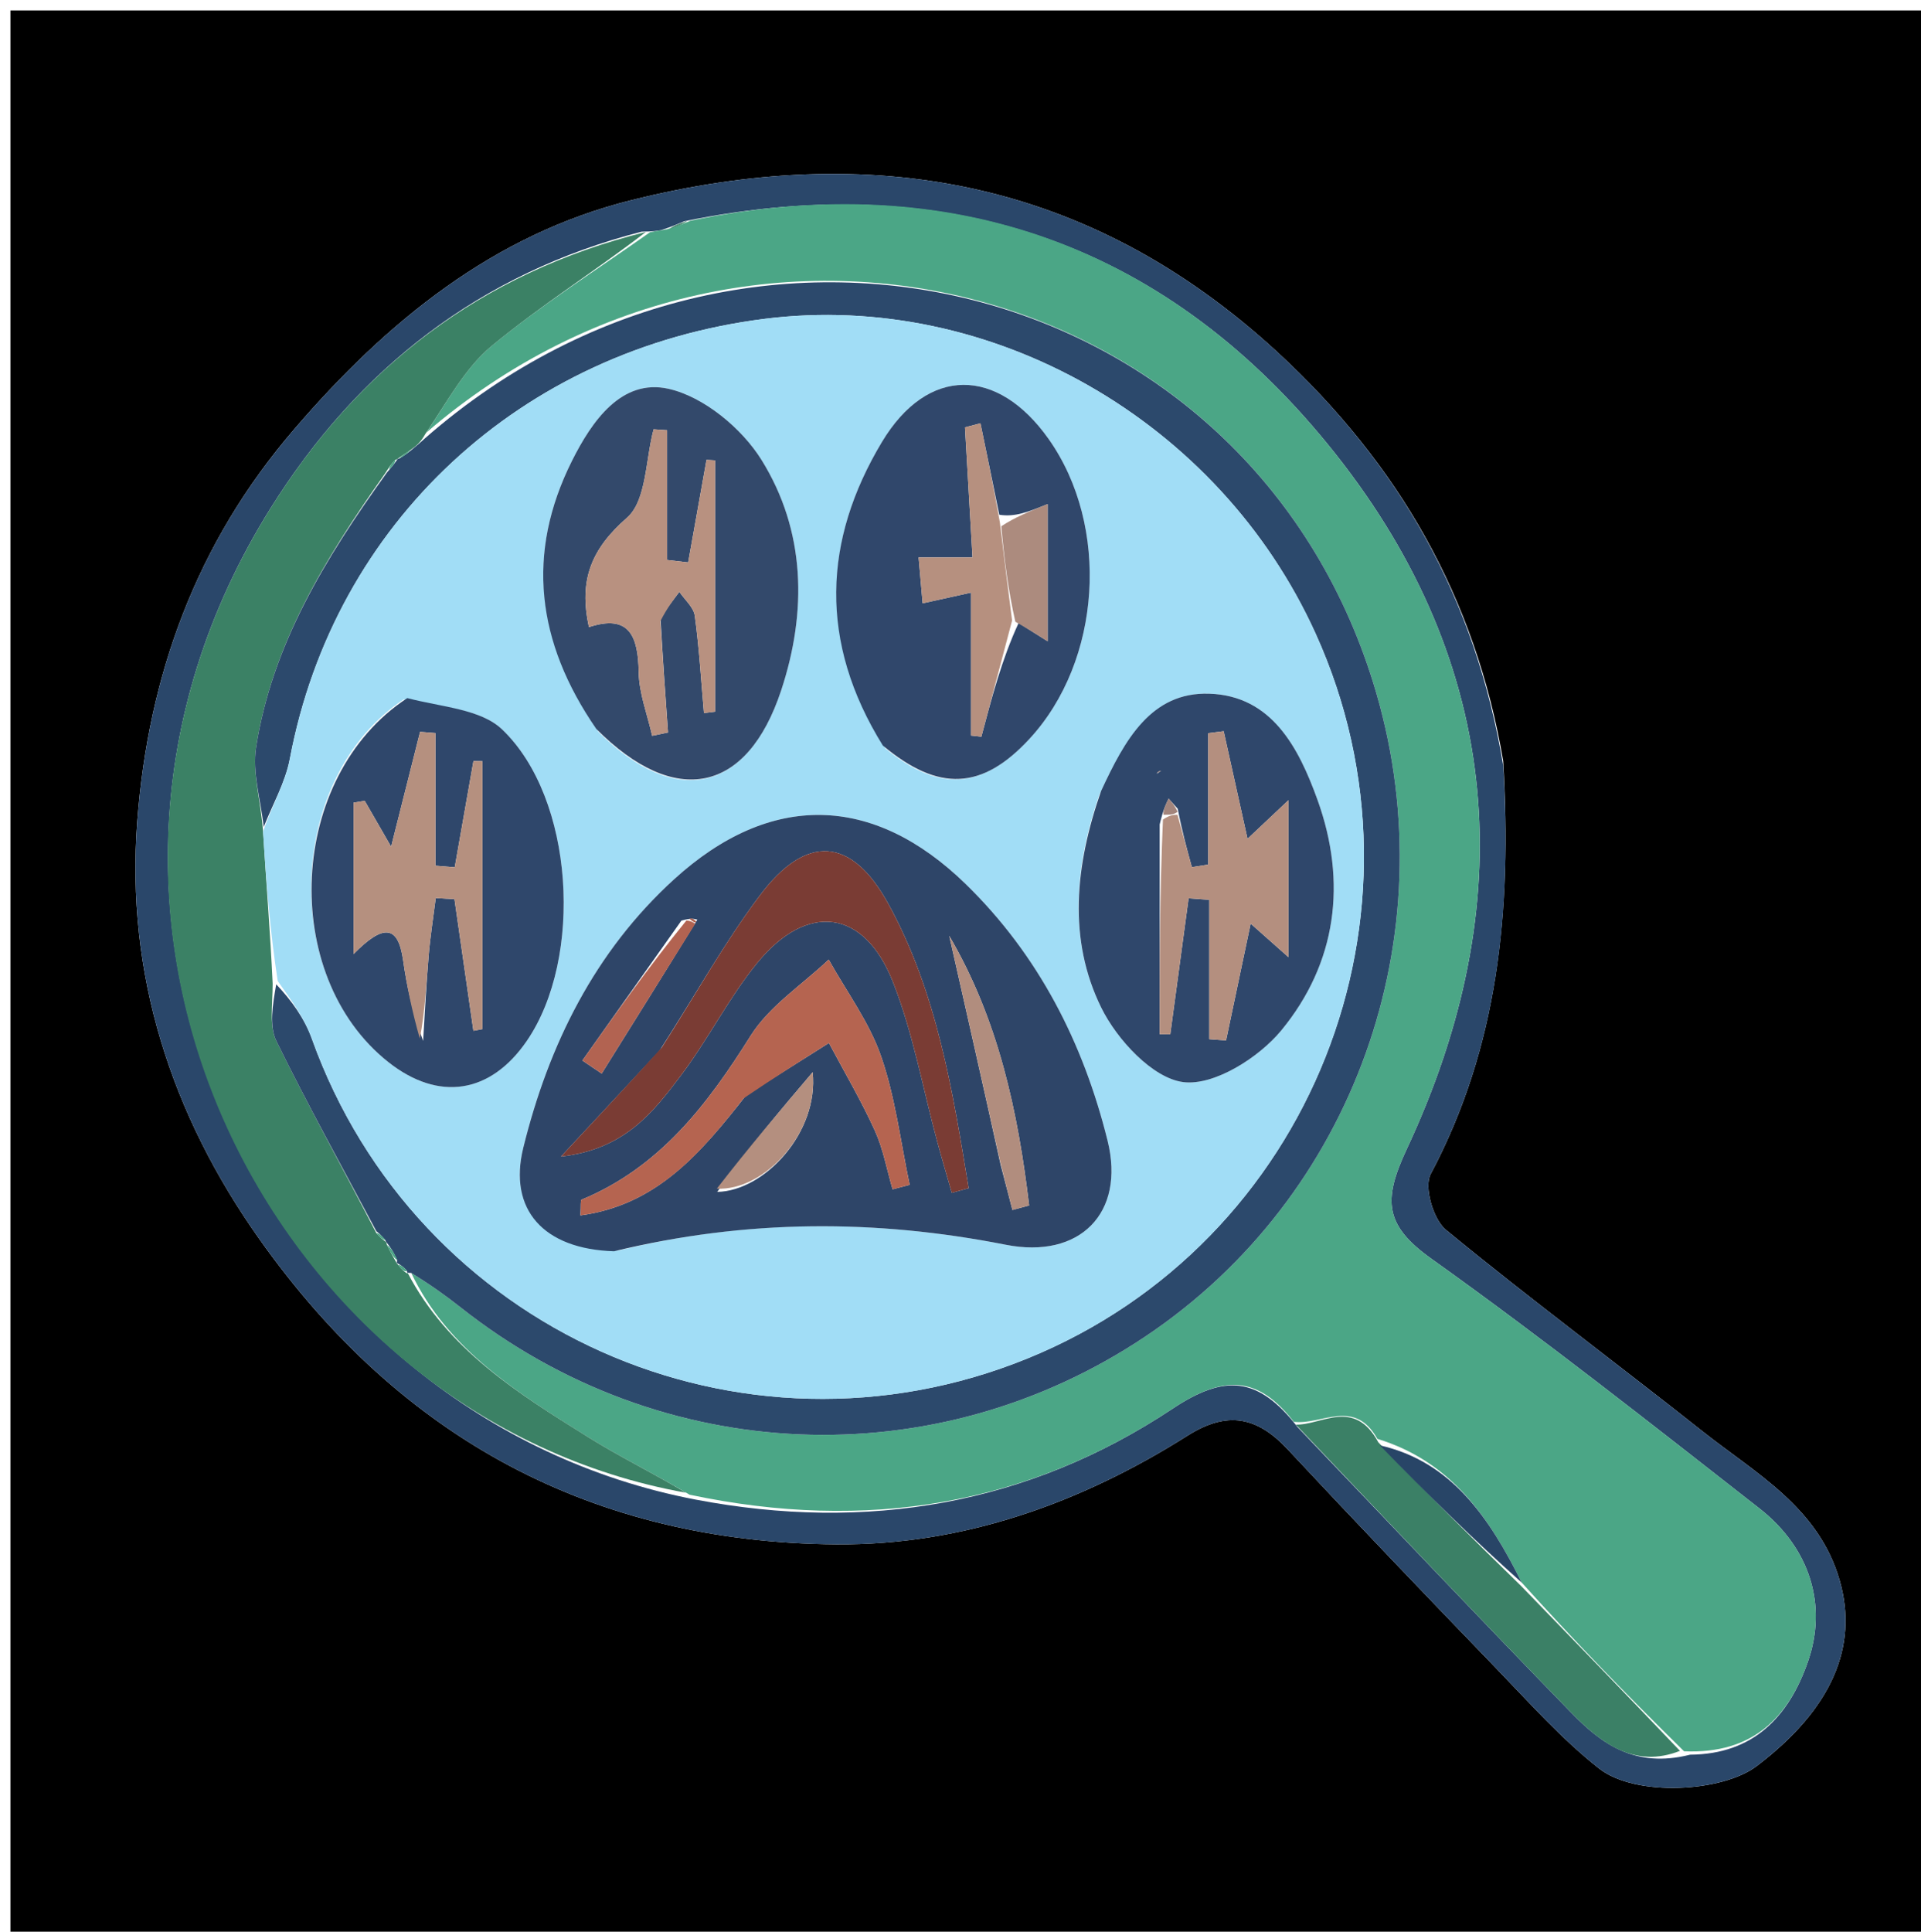 <svg version="1.1" id="Layer_1" xmlns="http://www.w3.org/2000/svg" xmlns:xlink="http://www.w3.org/1999/xlink" x="0px" y="0px"
	 width="100%" viewBox="0 0 184 185" enable-background="new 0 0 184 185" xml:space="preserve">
<path fill="#000000" opacity="1" stroke="none" 
	d="
M185,73 
	C185,111 185,148.5 185,186 
	C123.667,186 62.333,186 1,186 
	C1,124.333 1,62.667 1,1 
	C62.333,1 123.667,1 185,1 
	C185,24.833 185,48.667 185,73 
M143.984,72.889 
	C141.334,57.3 134.014,44.459 122.326,33.699 
	C104.304,17.11 83.333,13.463 60.448,19.177 
	C47.277,22.466 37.072,30.767 28.182,41.104 
	C18.772,52.045 14.211,64.71 13.147,78.623 
	C12.025,93.295 16.37,106.725 24.911,118.76 
	C38.404,137.773 56.787,147.72 80.094,147.9 
	C92.279,147.994 103.498,143.968 113.746,137.496 
	C117.583,135.073 120.418,135.676 123.352,138.82 
	C129.924,145.861 136.588,152.817 143.278,159.746 
	C146.473,163.055 149.563,166.542 153.158,169.366 
	C156.677,172.13 164.984,171.634 168.273,169.135 
	C175.462,163.671 178.017,157.687 176.211,151.372 
	C174.198,144.338 168.162,141.115 163.036,137.051 
	C154.881,130.586 146.517,124.38 138.482,117.773 
	C137.278,116.783 136.38,113.673 137.033,112.444 
	C143.506,100.263 144.817,87.253 143.984,72.889 
z"/>
<path fill="#2A476A" opacity="1" stroke="none" 
	d="
M143.989,73.352 
	C144.817,87.253 143.506,100.263 137.033,112.444 
	C136.38,113.673 137.278,116.783 138.482,117.773 
	C146.517,124.38 154.881,130.586 163.036,137.051 
	C168.162,141.115 174.198,144.338 176.211,151.372 
	C178.017,157.687 175.462,163.671 168.273,169.135 
	C164.984,171.634 156.677,172.13 153.158,169.366 
	C149.563,166.542 146.473,163.055 143.278,159.746 
	C136.588,152.817 129.924,145.861 123.352,138.82 
	C120.418,135.676 117.583,135.073 113.746,137.496 
	C103.498,143.968 92.279,147.994 80.094,147.9 
	C56.787,147.72 38.404,137.773 24.911,118.76 
	C16.37,106.725 12.025,93.295 13.147,78.623 
	C14.211,64.71 18.772,52.045 28.182,41.104 
	C37.072,30.767 47.277,22.466 60.448,19.177 
	C83.333,13.463 104.304,17.11 122.326,33.699 
	C134.014,44.459 141.334,57.3 143.989,73.352 
M124.305,136.698 
	C133.041,145.832 141.725,155.016 150.543,164.07 
	C153.361,166.964 156.578,169.392 161.884,168.049 
	C167.949,168.006 171.32,164.426 173.164,159.149 
	C175.047,153.759 173.388,148.267 168.514,144.457 
	C158.151,136.353 147.815,128.195 137.111,120.559 
	C132.637,117.367 132.426,114.99 134.734,110.066 
	C145.722,86.621 144.036,63.765 127.855,43.389 
	C112.17,23.636 91.259,15.922 65.514,21.199 
	C64.954,21.447 64.394,21.695 63.311,22.044 
	C62.963,22.109 62.614,22.174 61.463,22.189 
	C46.013,26.15 34.288,35.302 25.947,48.627 
	C1.063,88.383 26.467,135.945 66.614,143.615 
	C82.999,146.746 98.451,144.129 112.318,134.91 
	C117.243,131.636 120.478,131.759 124.305,136.698 
z"/>
<path fill="#4BA686" opacity="1" stroke="none" 
	d="
M62.265,22.239 
	C62.614,22.174 62.963,22.109 63.881,21.958 
	C65.01,21.627 65.57,21.382 66.129,21.138 
	C91.259,15.922 112.17,23.636 127.855,43.389 
	C144.036,63.765 145.722,86.621 134.734,110.066 
	C132.426,114.99 132.637,117.367 137.111,120.559 
	C147.815,128.195 158.151,136.353 168.514,144.457 
	C173.388,148.267 175.047,153.759 173.164,159.149 
	C171.32,164.426 167.949,168.006 161.305,167.725 
	C155.724,162.238 150.722,157.076 145.752,151.563 
	C142.652,145.345 139.036,139.981 131.93,137.801 
	C129.705,133.84 126.558,136.519 123.926,136.169 
	C120.478,131.759 117.243,131.636 112.318,134.91 
	C98.451,144.129 82.999,146.746 66.048,143.149 
	C62.442,141.02 59.314,139.497 56.379,137.665 
	C49.654,133.468 42.886,129.272 39.391,121.911 
	C41.199,123.019 42.684,124.075 44.111,125.204 
	C63.356,140.428 89.586,141.521 109.806,127.93 
	C129.67,114.578 138.59,89.69 131.845,66.439 
	C120.398,26.977 72.622,14.067 40.834,41.428 
	C42.915,38.35 44.575,35.208 47.106,33.121 
	C51.895,29.174 57.184,25.833 62.265,22.239 
z"/>
<path fill="#3B8165" opacity="1" stroke="none" 
	d="
M39.04,121.893 
	C42.886,129.272 49.654,133.468 56.379,137.665 
	C59.314,139.497 62.442,141.02 65.699,142.96 
	C26.467,135.945 1.063,88.383 25.947,48.627 
	C34.288,35.302 46.013,26.15 61.864,22.214 
	C57.184,25.833 51.895,29.174 47.106,33.121 
	C44.575,35.208 42.915,38.35 40.742,41.557 
	C40.265,42.392 39.908,42.684 39.27,43.128 
	C38.654,43.531 38.316,43.783 37.988,44.007 
	C37.999,43.978 38.046,44.016 37.868,44.036 
	C37.48,44.407 37.272,44.758 36.862,45.379 
	C31.076,53.57 26.061,61.805 24.531,71.564 
	C24.148,74.012 24.984,76.652 25.197,79.642 
	C25.51,84.686 25.885,89.291 26.117,94.214 
	C26.114,96.276 25.765,98.262 26.482,99.725 
	C29.498,105.874 32.833,111.867 36.045,118.088 
	C36.378,118.503 36.716,118.747 37.026,119 
	C36.997,119.009 37.002,118.949 37.07,119.234 
	C37.442,120.014 37.745,120.51 38.019,121.007 
	C37.989,121.009 38.006,120.952 38.148,121.154 
	C38.502,121.614 38.754,121.823 39.02,121.963 
	C38.994,121.942 39.04,121.893 39.04,121.893 
z"/>
<path fill="#3B8066" opacity="1" stroke="none" 
	d="
M124.115,136.434 
	C126.558,136.519 129.705,133.84 132.014,138.125 
	C136.742,143.136 141.23,147.525 145.719,151.913 
	C150.722,157.076 155.724,162.238 160.912,167.684 
	C156.578,169.392 153.361,166.964 150.543,164.07 
	C141.725,155.016 133.041,145.832 124.115,136.434 
z"/>
<path fill="#3B8165" opacity="1" stroke="none" 
	d="
M65.822,21.168 
	C65.57,21.382 65.01,21.627 64.142,21.908 
	C64.394,21.695 64.954,21.447 65.822,21.168 
z"/>
<path fill="#2C496C" opacity="1" stroke="none" 
	d="
M25.26,79.203 
	C24.984,76.652 24.148,74.012 24.531,71.564 
	C26.061,61.805 31.076,53.57 37.072,45.241 
	C37.672,44.56 37.859,44.288 38.046,44.016 
	C38.046,44.016 37.999,43.978 38.286,43.889 
	C38.899,43.526 39.224,43.252 39.55,42.977 
	C39.908,42.684 40.265,42.392 40.715,41.969 
	C72.622,14.067 120.398,26.977 131.845,66.439 
	C138.59,89.69 129.67,114.578 109.806,127.93 
	C89.586,141.521 63.356,140.428 44.111,125.204 
	C42.684,124.075 41.199,123.019 39.391,121.911 
	C39.04,121.893 38.994,121.942 38.963,121.695 
	C38.623,121.283 38.315,121.118 38.006,120.952 
	C38.006,120.952 37.989,121.009 38.041,120.698 
	C37.729,119.907 37.365,119.428 37.002,118.949 
	C37.002,118.949 36.997,119.009 36.911,118.778 
	C36.567,118.337 36.309,118.127 36.051,117.918 
	C32.833,111.867 29.498,105.874 26.482,99.725 
	C25.765,98.262 26.114,96.276 26.457,94.268 
	C27.929,95.825 29.176,97.551 29.867,99.477 
	C39.877,127.377 70.942,141.284 98.416,130.103 
	C125.575,119.05 138.143,87.423 126.009,60.667 
	C116.767,40.287 94.913,27.81 73.233,30.536 
	C49.883,33.472 32.02,50.093 27.76,72.676 
	C27.335,74.929 26.113,77.031 25.26,79.203 
z"/>
<path fill="#284567" opacity="1" stroke="none" 
	d="
M145.752,151.563 
	C141.23,147.525 136.742,143.136 132.17,138.424 
	C139.036,139.981 142.652,145.345 145.752,151.563 
z"/>
<path fill="#A1DDF6" opacity="1" stroke="none" 
	d="
M25.197,79.642 
	C26.113,77.031 27.335,74.929 27.76,72.676 
	C32.02,50.093 49.883,33.472 73.233,30.536 
	C94.913,27.81 116.767,40.287 126.009,60.667 
	C138.143,87.423 125.575,119.05 98.416,130.103 
	C70.942,141.284 39.877,127.377 29.867,99.477 
	C29.176,97.551 27.929,95.825 26.601,93.951 
	C25.885,89.291 25.51,84.686 25.197,79.642 
M59.231,119.765 
	C71.558,116.746 83.916,116.763 96.338,119.211 
	C103.403,120.604 107.813,116.207 106.088,109.248 
	C103.769,99.895 99.485,91.477 92.509,84.678 
	C83.625,76.019 73.782,75.828 64.585,84.196 
	C56.957,91.137 52.556,100.064 50.124,109.912 
	C48.658,115.846 52.066,119.633 59.231,119.765 
M84.812,71.681 
	C89.947,75.905 94.103,75.631 98.598,70.771 
	C105.513,63.297 106.343,50.4 100.447,42.053 
	C95.556,35.13 88.849,35.033 84.467,42.341 
	C78.832,51.739 78.41,61.497 84.812,71.681 
M57.337,70.103 
	C64.698,77.435 71.565,75.961 74.821,66.127 
	C77.324,58.568 77.166,50.826 72.931,44.031 
	C71.047,41.007 67.402,37.996 64.046,37.239 
	C59.535,36.221 56.686,40.334 54.779,44.149 
	C50.364,52.982 51.364,61.465 57.337,70.103 
M38.66,66.984 
	C27.526,74.385 26.721,93.42 37.191,101.713 
	C42.001,105.523 46.981,104.764 50.459,99.689 
	C55.904,91.745 55.016,76.46 48.093,69.855 
	C46.049,67.904 42.315,67.723 38.66,66.984 
M105.301,76.102 
	C102.953,82.932 102.28,89.987 105.481,96.501 
	C106.99,99.573 110.411,103.269 113.346,103.637 
	C116.287,104.005 120.578,101.297 122.737,98.671 
	C128.025,92.237 129.053,84.511 126.187,76.583 
	C124.391,71.612 121.818,66.632 115.828,66.436 
	C110.239,66.253 107.726,70.894 105.301,76.102 
z"/>
<path fill="#4BA686" opacity="1" stroke="none" 
	d="
M37.868,44.036 
	C37.859,44.288 37.672,44.56 37.274,44.971 
	C37.272,44.758 37.48,44.407 37.868,44.036 
z"/>
<path fill="#4BA686" opacity="1" stroke="none" 
	d="
M36.045,118.088 
	C36.309,118.127 36.567,118.337 36.94,118.769 
	C36.716,118.747 36.378,118.503 36.045,118.088 
z"/>
<path fill="#4BA686" opacity="1" stroke="none" 
	d="
M37.07,119.234 
	C37.365,119.428 37.729,119.907 38.07,120.696 
	C37.745,120.51 37.442,120.014 37.07,119.234 
z"/>
<path fill="#4BA686" opacity="1" stroke="none" 
	d="
M39.27,43.128 
	C39.224,43.252 38.899,43.526 38.276,43.918 
	C38.316,43.783 38.654,43.531 39.27,43.128 
z"/>
<path fill="#4BA686" opacity="1" stroke="none" 
	d="
M38.148,121.154 
	C38.315,121.118 38.623,121.283 38.989,121.716 
	C38.754,121.823 38.502,121.614 38.148,121.154 
z"/>
<path fill="#2E4568" opacity="1" stroke="none" 
	d="
M58.817,119.835 
	C52.066,119.633 48.658,115.846 50.124,109.912 
	C52.556,100.064 56.957,91.137 64.585,84.196 
	C73.782,75.828 83.625,76.019 92.509,84.678 
	C99.485,91.477 103.769,99.895 106.088,109.248 
	C107.813,116.207 103.403,120.604 96.338,119.211 
	C83.916,116.763 71.558,116.746 58.817,119.835 
M65.266,88.172 
	C62.104,92.638 58.942,97.103 55.78,101.569 
	C56.397,101.985 57.014,102.402 57.631,102.818 
	C60.617,98.036 63.604,93.254 66.794,88.077 
	C66.478,87.996 66.163,87.915 65.266,88.172 
M63.17,100.632 
	C60.252,103.765 57.334,106.897 53.732,110.763 
	C59.849,110.088 62.602,106.475 65.251,102.957 
	C67.849,99.507 69.806,95.556 72.532,92.223 
	C77.316,86.376 82.764,87.058 85.516,94.016 
	C87.46,98.931 88.389,104.246 89.783,109.38 
	C90.224,111.005 90.705,112.62 91.168,114.24 
	C91.706,114.091 92.244,113.941 92.782,113.792 
	C91.247,104.457 89.756,95.069 85.087,86.561 
	C81.561,80.137 77.226,79.825 72.767,85.772 
	C69.382,90.287 66.619,95.269 63.17,100.632 
M71.457,104.904 
	C74.103,103.233 76.75,101.562 79.397,99.891 
	C80.876,102.673 82.483,105.398 83.787,108.26 
	C84.594,110.033 84.942,112.016 85.496,113.904 
	C86.041,113.761 86.587,113.617 87.132,113.474 
	C86.257,109.351 85.76,105.096 84.387,101.145 
	C83.253,97.878 81.084,94.97 79.374,91.903 
	C76.837,94.313 73.689,96.34 71.888,99.211 
	C67.732,105.835 63.181,111.795 55.706,114.895 
	C55.584,114.945 55.656,115.464 55.598,116.402 
	C62.835,115.413 67.016,110.585 71.457,104.904 
M95.845,111.56 
	C96.221,113.001 96.598,114.441 96.974,115.882 
	C97.508,115.738 98.042,115.594 98.576,115.451 
	C97.499,106.476 95.647,97.696 90.921,89.625 
	C92.517,96.669 94.112,103.713 95.845,111.56 
M68.696,114.149 
	C73.195,114.075 78.443,108.485 77.84,102.689 
	C74.768,106.303 71.695,109.917 68.696,114.149 
z"/>
<path fill="#30476B" opacity="1" stroke="none" 
	d="
M84.562,71.402 
	C78.41,61.497 78.832,51.739 84.467,42.341 
	C88.849,35.033 95.556,35.13 100.447,42.053 
	C106.343,50.4 105.513,63.297 98.598,70.771 
	C94.103,75.631 89.947,75.905 84.562,71.402 
M97.566,59.666 
	C98.313,60.136 99.06,60.607 100.345,61.416 
	C100.345,56.643 100.345,52.422 100.345,48.278 
	C98.47,49.035 97.228,49.536 95.714,49.297 
	C95.113,46.377 94.511,43.457 93.91,40.537 
	C93.416,40.668 92.923,40.799 92.429,40.929 
	C92.664,44.991 92.899,49.052 93.149,53.384 
	C91.108,53.384 89.742,53.384 87.985,53.384 
	C88.128,55.004 88.248,56.366 88.373,57.78 
	C90.053,57.409 91.256,57.143 93.009,56.756 
	C93.009,61.617 93.009,66.031 93.009,70.445 
	C93.338,70.481 93.668,70.518 93.998,70.555 
	C94.979,66.846 95.96,63.137 97.566,59.666 
z"/>
<path fill="#33496B" opacity="1" stroke="none" 
	d="
M57.115,69.812 
	C51.364,61.465 50.364,52.982 54.779,44.149 
	C56.686,40.334 59.535,36.221 64.046,37.239 
	C67.402,37.996 71.047,41.007 72.931,44.031 
	C77.166,50.826 77.324,58.568 74.821,66.127 
	C71.565,75.961 64.698,77.435 57.115,69.812 
M63.256,59.102 
	C63.861,58.295 64.466,57.488 65.072,56.681 
	C65.585,57.442 66.438,58.157 66.549,58.973 
	C66.972,62.062 67.154,65.183 67.426,68.292 
	C67.784,68.246 68.141,68.2 68.499,68.155 
	C68.499,60.133 68.499,52.112 68.499,44.091 
	C68.223,44.075 67.947,44.058 67.672,44.042 
	C67.086,47.315 66.5,50.589 65.914,53.863 
	C65.24,53.784 64.566,53.706 63.893,53.627 
	C63.893,49.485 63.893,45.343 63.893,41.201 
	C63.464,41.172 63.036,41.143 62.607,41.114 
	C61.822,44.013 61.936,47.941 60.054,49.586 
	C56.65,52.562 55.418,55.529 56.411,60.059 
	C60.255,58.795 61.124,60.902 61.175,64.355 
	C61.206,66.399 62.009,68.431 62.465,70.469 
	C62.972,70.363 63.478,70.256 63.985,70.15 
	C63.74,66.728 63.496,63.306 63.256,59.102 
z"/>
<path fill="#2F476B" opacity="1" stroke="none" 
	d="
M39.008,66.858 
	C42.315,67.723 46.049,67.904 48.093,69.855 
	C55.016,76.46 55.904,91.745 50.459,99.689 
	C46.981,104.764 42.001,105.523 37.191,101.713 
	C26.721,93.42 27.526,74.385 39.008,66.858 
M40.527,99.693 
	C40.699,96.968 40.829,94.24 41.058,91.52 
	C41.213,89.677 41.506,87.846 41.737,86.009 
	C42.335,86.044 42.932,86.078 43.53,86.112 
	C44.134,90.315 44.739,94.519 45.344,98.722 
	C45.633,98.667 45.922,98.613 46.211,98.558 
	C46.211,90.007 46.211,81.455 46.211,72.903 
	C45.923,72.899 45.635,72.896 45.347,72.892 
	C44.75,76.283 44.153,79.673 43.556,83.063 
	C42.942,83.012 42.327,82.96 41.712,82.908 
	C41.712,78.674 41.712,74.441 41.712,70.208 
	C41.221,70.168 40.729,70.129 40.237,70.089 
	C39.421,73.325 38.604,76.56 37.463,81.085 
	C36.077,78.679 35.505,77.686 34.933,76.693 
	C34.577,76.753 34.221,76.813 33.865,76.873 
	C33.865,81.472 33.865,86.07 33.865,91.373 
	C36.694,88.503 38.126,88.547 38.61,91.952 
	C38.957,94.393 39.459,96.812 40.527,99.693 
z"/>
<path fill="#2F476B" opacity="1" stroke="none" 
	d="
M105.467,75.749 
	C107.726,70.894 110.239,66.253 115.828,66.436 
	C121.818,66.632 124.391,71.612 126.187,76.583 
	C129.053,84.511 128.025,92.237 122.737,98.671 
	C120.578,101.297 116.287,104.005 113.346,103.637 
	C110.411,103.269 106.99,99.573 105.481,96.501 
	C102.28,89.987 102.953,82.932 105.467,75.749 
M112.807,77.458 
	C112.517,77.133 112.227,76.809 111.937,76.485 
	C111.68,76.999 111.422,77.514 111.077,78.958 
	C111.077,85.654 111.077,92.351 111.077,99.047 
	C111.416,99.051 111.754,99.054 112.093,99.058 
	C112.678,94.716 113.264,90.373 113.849,86.031 
	C114.509,86.078 115.168,86.126 115.828,86.174 
	C115.828,90.624 115.828,95.074 115.828,99.524 
	C116.364,99.564 116.901,99.603 117.437,99.643 
	C118.175,96.138 118.913,92.633 119.792,88.457 
	C121.212,89.718 122.034,90.447 123.414,91.672 
	C123.414,86.514 123.414,81.93 123.414,76.639 
	C121.812,78.147 120.965,78.945 119.493,80.331 
	C118.611,76.357 117.909,73.194 117.207,70.031 
	C116.713,70.093 116.22,70.154 115.726,70.216 
	C115.726,74.412 115.726,78.608 115.726,82.804 
	C115.204,82.885 114.683,82.966 114.161,83.047 
	C113.702,81.377 113.243,79.707 112.807,77.458 
M110.787,74.116 
	C110.93,74.016 111.073,73.916 111.216,73.816 
	C111.076,73.845 110.936,73.873 110.787,74.116 
z"/>
<path fill="#7A3C34" opacity="1" stroke="none" 
	d="
M63.375,100.337 
	C66.619,95.269 69.382,90.287 72.767,85.772 
	C77.226,79.825 81.561,80.137 85.087,86.561 
	C89.756,95.069 91.247,104.457 92.782,113.792 
	C92.244,113.941 91.706,114.091 91.168,114.24 
	C90.705,112.62 90.224,111.005 89.783,109.38 
	C88.389,104.246 87.46,98.931 85.516,94.016 
	C82.764,87.058 77.316,86.376 72.532,92.223 
	C69.806,95.556 67.849,99.507 65.251,102.957 
	C62.602,106.475 59.849,110.088 53.732,110.763 
	C57.334,106.897 60.252,103.765 63.375,100.337 
z"/>
<path fill="#B56450" opacity="1" stroke="none" 
	d="
M71.23,105.186 
	C67.016,110.585 62.835,115.413 55.598,116.402 
	C55.656,115.464 55.584,114.945 55.706,114.895 
	C63.181,111.795 67.732,105.835 71.888,99.211 
	C73.689,96.34 76.837,94.313 79.374,91.903 
	C81.084,94.97 83.253,97.878 84.387,101.145 
	C85.76,105.096 86.257,109.351 87.132,113.474 
	C86.587,113.617 86.041,113.761 85.496,113.904 
	C84.942,112.016 84.594,110.033 83.787,108.26 
	C82.483,105.398 80.876,102.673 79.397,99.891 
	C76.75,101.562 74.103,103.233 71.23,105.186 
z"/>
<path fill="#B18D7E" opacity="1" stroke="none" 
	d="
M95.776,111.159 
	C94.112,103.713 92.517,96.669 90.921,89.625 
	C95.647,97.696 97.499,106.476 98.576,115.451 
	C98.042,115.594 97.508,115.738 96.974,115.882 
	C96.598,114.441 96.221,113.001 95.776,111.159 
z"/>
<path fill="#B48F7F" opacity="1" stroke="none" 
	d="
M68.659,113.84 
	C71.695,109.917 74.768,106.303 77.84,102.689 
	C78.443,108.485 73.195,114.075 68.659,113.84 
z"/>
<path fill="#B26351" opacity="1" stroke="none" 
	d="
M66.59,88.472 
	C63.604,93.254 60.617,98.036 57.631,102.818 
	C57.014,102.402 56.397,101.985 55.78,101.569 
	C58.942,97.103 62.104,92.638 65.74,88.166 
	C66.214,88.159 66.59,88.472 66.59,88.472 
z"/>
<path fill="#B26351" opacity="1" stroke="none" 
	d="
M66.03,87.997 
	C66.163,87.915 66.478,87.996 66.692,88.274 
	C66.59,88.472 66.214,88.159 66.03,87.997 
z"/>
<path fill="#B6907F" opacity="1" stroke="none" 
	d="
M96.942,59.428 
	C95.96,63.137 94.979,66.846 93.998,70.555 
	C93.668,70.518 93.338,70.481 93.009,70.445 
	C93.009,66.031 93.009,61.617 93.009,56.756 
	C91.256,57.143 90.053,57.409 88.373,57.78 
	C88.248,56.366 88.128,55.004 87.985,53.384 
	C89.742,53.384 91.108,53.384 93.149,53.384 
	C92.899,49.052 92.664,44.991 92.429,40.929 
	C92.923,40.799 93.416,40.668 93.91,40.537 
	C94.511,43.457 95.113,46.377 95.772,50.03 
	C96.201,53.651 96.571,56.54 96.942,59.428 
z"/>
<path fill="#AC8B7E" opacity="1" stroke="none" 
	d="
M97.254,59.547 
	C96.571,56.54 96.201,53.651 95.908,50.4 
	C97.228,49.536 98.47,49.035 100.345,48.278 
	C100.345,52.422 100.345,56.643 100.345,61.416 
	C99.06,60.607 98.313,60.136 97.254,59.547 
z"/>
<path fill="#B89180" opacity="1" stroke="none" 
	d="
M63.253,59.493 
	C63.496,63.306 63.74,66.728 63.985,70.15 
	C63.478,70.256 62.972,70.363 62.465,70.469 
	C62.009,68.431 61.206,66.399 61.175,64.355 
	C61.124,60.902 60.255,58.795 56.411,60.059 
	C55.418,55.529 56.65,52.562 60.054,49.586 
	C61.936,47.941 61.822,44.013 62.607,41.114 
	C63.036,41.143 63.464,41.172 63.893,41.201 
	C63.893,45.343 63.893,49.485 63.893,53.627 
	C64.566,53.706 65.24,53.784 65.914,53.863 
	C66.5,50.589 67.086,47.315 67.672,44.042 
	C67.947,44.058 68.223,44.075 68.499,44.091 
	C68.499,52.112 68.499,60.133 68.499,68.155 
	C68.141,68.2 67.784,68.246 67.426,68.292 
	C67.154,65.183 66.972,62.062 66.549,58.973 
	C66.438,58.157 65.585,57.442 65.072,56.681 
	C64.466,57.488 63.861,58.295 63.253,59.493 
z"/>
<path fill="#B5907F" opacity="1" stroke="none" 
	d="
M40.209,99.467 
	C39.459,96.812 38.957,94.393 38.61,91.952 
	C38.126,88.547 36.694,88.503 33.865,91.373 
	C33.865,86.07 33.865,81.472 33.865,76.873 
	C34.221,76.813 34.577,76.753 34.933,76.693 
	C35.505,77.686 36.077,78.679 37.463,81.085 
	C38.604,76.56 39.421,73.325 40.237,70.089 
	C40.729,70.129 41.221,70.168 41.712,70.208 
	C41.712,74.441 41.712,78.674 41.712,82.908 
	C42.327,82.96 42.942,83.012 43.556,83.063 
	C44.153,79.673 44.75,76.283 45.347,72.892 
	C45.635,72.896 45.923,72.899 46.211,72.903 
	C46.211,81.455 46.211,90.007 46.211,98.558 
	C45.922,98.613 45.633,98.667 45.344,98.722 
	C44.739,94.519 44.134,90.315 43.53,86.112 
	C42.932,86.078 42.335,86.044 41.737,86.009 
	C41.506,87.846 41.213,89.677 41.058,91.52 
	C40.829,94.24 40.699,96.968 40.209,99.467 
z"/>
<path fill="#B48F7F" opacity="1" stroke="none" 
	d="
M112.784,78.036 
	C113.243,79.707 113.702,81.377 114.161,83.047 
	C114.683,82.966 115.204,82.885 115.726,82.804 
	C115.726,78.608 115.726,74.412 115.726,70.216 
	C116.22,70.154 116.713,70.093 117.207,70.031 
	C117.909,73.194 118.611,76.357 119.493,80.331 
	C120.965,78.945 121.812,78.147 123.414,76.639 
	C123.414,81.93 123.414,86.514 123.414,91.672 
	C122.034,90.447 121.212,89.718 119.792,88.457 
	C118.913,92.633 118.175,96.138 117.437,99.643 
	C116.901,99.603 116.364,99.564 115.828,99.524 
	C115.828,95.074 115.828,90.624 115.828,86.174 
	C115.168,86.126 114.509,86.078 113.849,86.031 
	C113.264,90.373 112.678,94.716 112.093,99.058 
	C111.754,99.054 111.416,99.051 111.077,99.047 
	C111.077,92.351 111.077,85.654 111.391,78.495 
	C112.064,78.033 112.424,78.035 112.784,78.036 
z"/>
<path fill="#A3857C" opacity="1" stroke="none" 
	d="
M112.795,77.747 
	C112.424,78.035 112.064,78.033 111.434,78.03 
	C111.422,77.514 111.68,76.999 111.937,76.485 
	C112.227,76.809 112.517,77.133 112.795,77.747 
z"/>
<path fill="#A3857C" opacity="1" stroke="none" 
	d="
M110.792,74.009 
	C110.936,73.873 111.076,73.845 111.216,73.816 
	C111.073,73.916 110.93,74.016 110.792,74.009 
z"/>
</svg>
